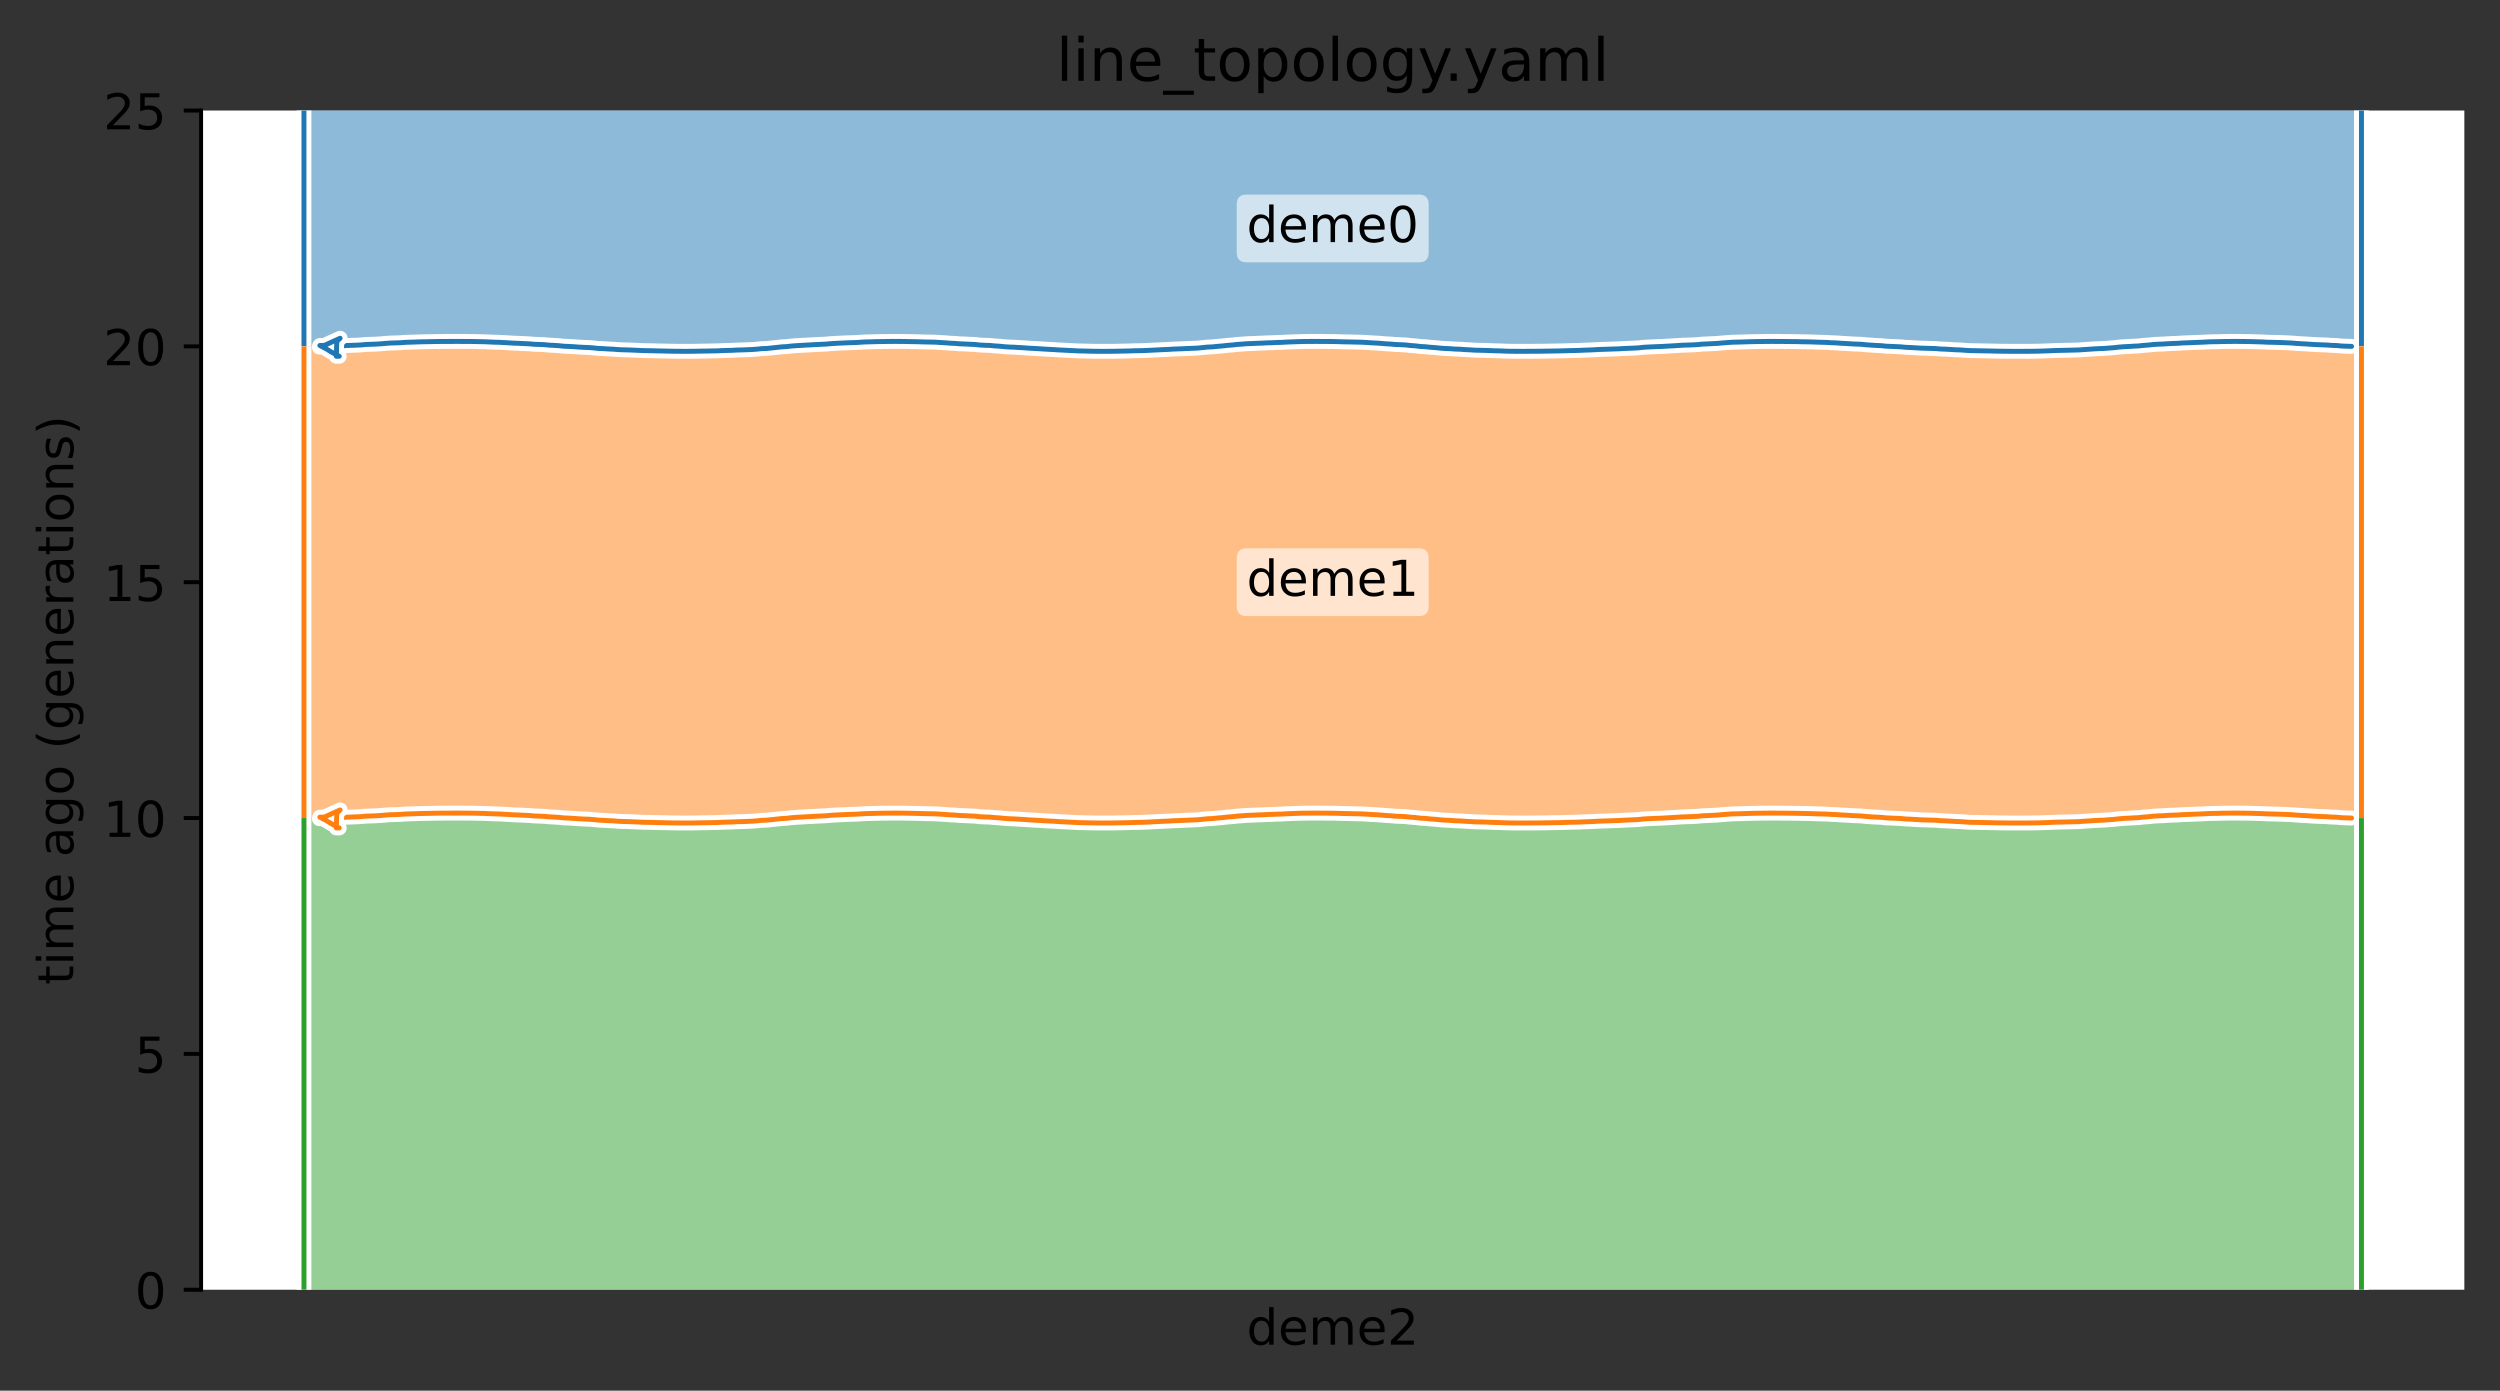 <?xml version="1.0" encoding="utf-8" standalone="no"?>
<!DOCTYPE svg PUBLIC "-//W3C//DTD SVG 1.1//EN"
  "http://www.w3.org/Graphics/SVG/1.1/DTD/svg11.dtd">
<!-- Created with matplotlib (https://matplotlib.org/) -->
<svg height="280.8pt" version="1.1" viewBox="0 0 504.8 280.8" width="504.8pt" xmlns="http://www.w3.org/2000/svg" xmlns:xlink="http://www.w3.org/1999/xlink">
 <rect x="0" y="0" width="504.8" height="280.8" fill="#333333" stroke="none"/>
 <defs>
  <style type="text/css">*{stroke-linecap:butt;stroke-linejoin:round;}</style>
 </defs>
 <g id="figure_1">
  <g id="patch_1">
   <path d="M 0 280.8 
L 504.8 280.8 
L 504.8 0 
L 0 0 
z
" style="fill:none;"/>
  </g>
  <g id="axes_1">
   <g id="patch_2">
    <path d="M 40.603 260.422 
L 497.6 260.422 
L 497.6 22.318 
L 40.603 22.318 
z
" style="fill:#ffffff;"/>
   </g>
   <g id="PolyCollection_1">
    <path clip-path="url(#p257dfec8a8)" d="M 476.827 22.318 
L 61.376 22.318 
L 61.376 69.939 
L 476.827 69.939 
L 476.827 69.939 
L 476.827 22.318 
z
" style="fill:#1f77b4;fill-opacity:0.5;"/>
   </g>
   <g id="PolyCollection_2">
    <path clip-path="url(#p257dfec8a8)" d="M 476.827 69.939 
L 61.376 69.939 
L 61.376 165.18 
L 476.827 165.18 
L 476.827 165.18 
L 476.827 69.939 
z
" style="fill:#ff7f0e;fill-opacity:0.5;"/>
   </g>
   <g id="PolyCollection_3">
    <path clip-path="url(#p257dfec8a8)" d="M 476.827 165.18 
L 61.376 165.18 
L 61.376 260.422 
L 476.827 260.422 
L 476.827 260.422 
L 476.827 165.18 
z
" style="fill:#2ca02c;fill-opacity:0.5;"/>
   </g>
   <g id="patch_3">
    <path clip-path="url(#p257dfec8a8)" d="M 61.376 22.318 
L 61.376 69.939 
M 476.827 22.318 
L 476.827 69.939 
" style="fill:none;stroke:#ffffff;stroke-linejoin:miter;stroke-width:3;"/>
    <path clip-path="url(#p257dfec8a8)" d="M 61.376 22.318 
L 61.376 69.939 
M 476.827 22.318 
L 476.827 69.939 
" style="fill:none;stroke:#1f77b4;stroke-linejoin:miter;"/>
    <g id="patch_4">
     <path clip-path="url(#p257dfec8a8)" d="M 61.376 69.939 
L 61.376 165.18 
M 476.827 69.939 
L 476.827 165.18 
" style="fill:none;stroke:#ffffff;stroke-linejoin:miter;stroke-width:3;"/>
     <path clip-path="url(#p257dfec8a8)" d="M 61.376 69.939 
L 61.376 165.18 
M 476.827 69.939 
L 476.827 165.18 
" style="fill:none;stroke:#ff7f0e;stroke-linejoin:miter;"/>
     <g id="patch_5">
      <path clip-path="url(#p257dfec8a8)" d="M 61.376 165.18 
L 61.376 260.422 
M 476.827 165.18 
L 476.827 260.422 
" style="fill:none;stroke:#ffffff;stroke-linejoin:miter;stroke-width:3;"/>
      <path clip-path="url(#p257dfec8a8)" d="M 61.376 165.18 
L 61.376 260.422 
M 476.827 165.18 
L 476.827 260.422 
" style="fill:none;stroke:#2ca02c;stroke-linejoin:miter;"/>
      <g id="matplotlib.axis_1">
       <g id="xtick_1">
        <g id="line2d_1"/>
        <g id="text_1">
         <!-- deme2 -->
         <g transform="translate(251.723 271.52)scale(0.1 -0.1)">
          <defs>
           <path d="M 45.406 46.391 
L 45.406 75.984 
L 54.391 75.984 
L 54.391 0 
L 45.406 0 
L 45.406 8.203 
Q 42.578 3.328 38.25 0.953 
Q 33.938 -1.422 27.875 -1.422 
Q 17.969 -1.422 11.734 6.484 
Q 5.516 14.406 5.516 27.297 
Q 5.516 40.188 11.734 48.094 
Q 17.969 56 27.875 56 
Q 33.938 56 38.25 53.625 
Q 42.578 51.266 45.406 46.391 
z
M 14.797 27.297 
Q 14.797 17.391 18.875 11.75 
Q 22.953 6.109 30.078 6.109 
Q 37.203 6.109 41.297 11.75 
Q 45.406 17.391 45.406 27.297 
Q 45.406 37.203 41.297 42.844 
Q 37.203 48.484 30.078 48.484 
Q 22.953 48.484 18.875 42.844 
Q 14.797 37.203 14.797 27.297 
z
" id="DejaVuSans-100"/>
           <path d="M 56.203 29.594 
L 56.203 25.203 
L 14.891 25.203 
Q 15.484 15.922 20.484 11.062 
Q 25.484 6.203 34.422 6.203 
Q 39.594 6.203 44.453 7.469 
Q 49.312 8.734 54.109 11.281 
L 54.109 2.781 
Q 49.266 0.734 44.188 -0.344 
Q 39.109 -1.422 33.891 -1.422 
Q 20.797 -1.422 13.156 6.188 
Q 5.516 13.812 5.516 26.812 
Q 5.516 40.234 12.766 48.109 
Q 20.016 56 32.328 56 
Q 43.359 56 49.781 48.891 
Q 56.203 41.797 56.203 29.594 
z
M 47.219 32.234 
Q 47.125 39.594 43.094 43.984 
Q 39.062 48.391 32.422 48.391 
Q 24.906 48.391 20.391 44.141 
Q 15.875 39.891 15.188 32.172 
z
" id="DejaVuSans-101"/>
           <path d="M 52 44.188 
Q 55.375 50.25 60.062 53.125 
Q 64.75 56 71.094 56 
Q 79.641 56 84.281 50.016 
Q 88.922 44.047 88.922 33.016 
L 88.922 0 
L 79.891 0 
L 79.891 32.719 
Q 79.891 40.578 77.094 44.375 
Q 74.312 48.188 68.609 48.188 
Q 61.625 48.188 57.562 43.547 
Q 53.516 38.922 53.516 30.906 
L 53.516 0 
L 44.484 0 
L 44.484 32.719 
Q 44.484 40.625 41.703 44.406 
Q 38.922 48.188 33.109 48.188 
Q 26.219 48.188 22.156 43.531 
Q 18.109 38.875 18.109 30.906 
L 18.109 0 
L 9.078 0 
L 9.078 54.688 
L 18.109 54.688 
L 18.109 46.188 
Q 21.188 51.219 25.484 53.609 
Q 29.781 56 35.688 56 
Q 41.656 56 45.828 52.969 
Q 50 49.953 52 44.188 
z
" id="DejaVuSans-109"/>
           <path d="M 19.188 8.297 
L 53.609 8.297 
L 53.609 0 
L 7.328 0 
L 7.328 8.297 
Q 12.938 14.109 22.625 23.891 
Q 32.328 33.688 34.812 36.531 
Q 39.547 41.844 41.422 45.531 
Q 43.312 49.219 43.312 52.781 
Q 43.312 58.594 39.234 62.25 
Q 35.156 65.922 28.609 65.922 
Q 23.969 65.922 18.812 64.312 
Q 13.672 62.703 7.812 59.422 
L 7.812 69.391 
Q 13.766 71.781 18.938 73 
Q 24.125 74.219 28.422 74.219 
Q 39.75 74.219 46.484 68.547 
Q 53.219 62.891 53.219 53.422 
Q 53.219 48.922 51.531 44.891 
Q 49.859 40.875 45.406 35.406 
Q 44.188 33.984 37.641 27.219 
Q 31.109 20.453 19.188 8.297 
z
" id="DejaVuSans-50"/>
          </defs>
          <use xlink:href="#DejaVuSans-100"/>
          <use x="63.477" xlink:href="#DejaVuSans-101"/>
          <use x="125" xlink:href="#DejaVuSans-109"/>
          <use x="222.412" xlink:href="#DejaVuSans-101"/>
          <use x="283.936" xlink:href="#DejaVuSans-50"/>
         </g>
        </g>
       </g>
      </g>
      <g id="matplotlib.axis_2">
       <g id="ytick_1">
        <g id="line2d_2">
         <defs>
          <path d="M 0 0 
L -3.5 0 
" id="mbf10c1af1d" style="stroke:#000000;stroke-width:0.8;"/>
         </defs>
         <g>
          <use style="stroke:#000000;stroke-width:0.8;" x="40.603" xlink:href="#mbf10c1af1d" y="260.422"/>
         </g>
        </g>
        <g id="text_2">
         <!-- 0 -->
         <g transform="translate(27.241 264.221)scale(0.1 -0.1)">
          <defs>
           <path d="M 31.781 66.406 
Q 24.172 66.406 20.328 58.906 
Q 16.5 51.422 16.5 36.375 
Q 16.5 21.391 20.328 13.891 
Q 24.172 6.391 31.781 6.391 
Q 39.453 6.391 43.281 13.891 
Q 47.125 21.391 47.125 36.375 
Q 47.125 51.422 43.281 58.906 
Q 39.453 66.406 31.781 66.406 
z
M 31.781 74.219 
Q 44.047 74.219 50.516 64.516 
Q 56.984 54.828 56.984 36.375 
Q 56.984 17.969 50.516 8.266 
Q 44.047 -1.422 31.781 -1.422 
Q 19.531 -1.422 13.062 8.266 
Q 6.594 17.969 6.594 36.375 
Q 6.594 54.828 13.062 64.516 
Q 19.531 74.219 31.781 74.219 
z
" id="DejaVuSans-48"/>
          </defs>
          <use xlink:href="#DejaVuSans-48"/>
         </g>
        </g>
       </g>
       <g id="ytick_2">
        <g id="line2d_3">
         <g>
          <use style="stroke:#000000;stroke-width:0.8;" x="40.603" xlink:href="#mbf10c1af1d" y="212.801"/>
         </g>
        </g>
        <g id="text_3">
         <!-- 5 -->
         <g transform="translate(27.241 216.6)scale(0.1 -0.1)">
          <defs>
           <path d="M 10.797 72.906 
L 49.516 72.906 
L 49.516 64.594 
L 19.828 64.594 
L 19.828 46.734 
Q 21.969 47.469 24.109 47.828 
Q 26.266 48.188 28.422 48.188 
Q 40.625 48.188 47.75 41.5 
Q 54.891 34.812 54.891 23.391 
Q 54.891 11.625 47.562 5.094 
Q 40.234 -1.422 26.906 -1.422 
Q 22.312 -1.422 17.547 -0.641 
Q 12.797 0.141 7.719 1.703 
L 7.719 11.625 
Q 12.109 9.234 16.797 8.062 
Q 21.484 6.891 26.703 6.891 
Q 35.156 6.891 40.078 11.328 
Q 45.016 15.766 45.016 23.391 
Q 45.016 31 40.078 35.438 
Q 35.156 39.891 26.703 39.891 
Q 22.75 39.891 18.812 39.016 
Q 14.891 38.141 10.797 36.281 
z
" id="DejaVuSans-53"/>
          </defs>
          <use xlink:href="#DejaVuSans-53"/>
         </g>
        </g>
       </g>
       <g id="ytick_3">
        <g id="line2d_4">
         <g>
          <use style="stroke:#000000;stroke-width:0.8;" x="40.603" xlink:href="#mbf10c1af1d" y="165.18"/>
         </g>
        </g>
        <g id="text_4">
         <!-- 10 -->
         <g transform="translate(20.878 168.98)scale(0.1 -0.1)">
          <defs>
           <path d="M 12.406 8.297 
L 28.516 8.297 
L 28.516 63.922 
L 10.984 60.406 
L 10.984 69.391 
L 28.422 72.906 
L 38.281 72.906 
L 38.281 8.297 
L 54.391 8.297 
L 54.391 0 
L 12.406 0 
z
" id="DejaVuSans-49"/>
          </defs>
          <use xlink:href="#DejaVuSans-49"/>
          <use x="63.623" xlink:href="#DejaVuSans-48"/>
         </g>
        </g>
       </g>
       <g id="ytick_4">
        <g id="line2d_5">
         <g>
          <use style="stroke:#000000;stroke-width:0.8;" x="40.603" xlink:href="#mbf10c1af1d" y="117.56"/>
         </g>
        </g>
        <g id="text_5">
         <!-- 15 -->
         <g transform="translate(20.878 121.359)scale(0.1 -0.1)">
          <use xlink:href="#DejaVuSans-49"/>
          <use x="63.623" xlink:href="#DejaVuSans-53"/>
         </g>
        </g>
       </g>
       <g id="ytick_5">
        <g id="line2d_6">
         <g>
          <use style="stroke:#000000;stroke-width:0.8;" x="40.603" xlink:href="#mbf10c1af1d" y="69.939"/>
         </g>
        </g>
        <g id="text_6">
         <!-- 20 -->
         <g transform="translate(20.878 73.738)scale(0.1 -0.1)">
          <use xlink:href="#DejaVuSans-50"/>
          <use x="63.623" xlink:href="#DejaVuSans-48"/>
         </g>
        </g>
       </g>
       <g id="ytick_6">
        <g id="line2d_7">
         <g>
          <use style="stroke:#000000;stroke-width:0.8;" x="40.603" xlink:href="#mbf10c1af1d" y="22.318"/>
         </g>
        </g>
        <g id="text_7">
         <!-- 25 -->
         <g transform="translate(20.878 26.117)scale(0.1 -0.1)">
          <use xlink:href="#DejaVuSans-50"/>
          <use x="63.623" xlink:href="#DejaVuSans-53"/>
         </g>
        </g>
       </g>
       <g id="text_8">
        <!-- time ago (generations) -->
        <g transform="translate(14.798 198.841)rotate(-90)scale(0.1 -0.1)">
         <defs>
          <path d="M 18.312 70.219 
L 18.312 54.688 
L 36.812 54.688 
L 36.812 47.703 
L 18.312 47.703 
L 18.312 18.016 
Q 18.312 11.328 20.141 9.422 
Q 21.969 7.516 27.594 7.516 
L 36.812 7.516 
L 36.812 0 
L 27.594 0 
Q 17.188 0 13.234 3.875 
Q 9.281 7.766 9.281 18.016 
L 9.281 47.703 
L 2.688 47.703 
L 2.688 54.688 
L 9.281 54.688 
L 9.281 70.219 
z
" id="DejaVuSans-116"/>
          <path d="M 9.422 54.688 
L 18.406 54.688 
L 18.406 0 
L 9.422 0 
z
M 9.422 75.984 
L 18.406 75.984 
L 18.406 64.594 
L 9.422 64.594 
z
" id="DejaVuSans-105"/>
          <path id="DejaVuSans-32"/>
          <path d="M 34.281 27.484 
Q 23.391 27.484 19.188 25 
Q 14.984 22.516 14.984 16.5 
Q 14.984 11.719 18.141 8.906 
Q 21.297 6.109 26.703 6.109 
Q 34.188 6.109 38.703 11.406 
Q 43.219 16.703 43.219 25.484 
L 43.219 27.484 
z
M 52.203 31.203 
L 52.203 0 
L 43.219 0 
L 43.219 8.297 
Q 40.141 3.328 35.547 0.953 
Q 30.953 -1.422 24.312 -1.422 
Q 15.922 -1.422 10.953 3.297 
Q 6 8.016 6 15.922 
Q 6 25.141 12.172 29.828 
Q 18.359 34.516 30.609 34.516 
L 43.219 34.516 
L 43.219 35.406 
Q 43.219 41.609 39.141 45 
Q 35.062 48.391 27.688 48.391 
Q 23 48.391 18.547 47.266 
Q 14.109 46.141 10.016 43.891 
L 10.016 52.203 
Q 14.938 54.109 19.578 55.047 
Q 24.219 56 28.609 56 
Q 40.484 56 46.344 49.844 
Q 52.203 43.703 52.203 31.203 
z
" id="DejaVuSans-97"/>
          <path d="M 45.406 27.984 
Q 45.406 37.75 41.375 43.109 
Q 37.359 48.484 30.078 48.484 
Q 22.859 48.484 18.828 43.109 
Q 14.797 37.75 14.797 27.984 
Q 14.797 18.266 18.828 12.891 
Q 22.859 7.516 30.078 7.516 
Q 37.359 7.516 41.375 12.891 
Q 45.406 18.266 45.406 27.984 
z
M 54.391 6.781 
Q 54.391 -7.172 48.188 -13.984 
Q 42 -20.797 29.203 -20.797 
Q 24.469 -20.797 20.266 -20.094 
Q 16.062 -19.391 12.109 -17.922 
L 12.109 -9.188 
Q 16.062 -11.328 19.922 -12.344 
Q 23.781 -13.375 27.781 -13.375 
Q 36.625 -13.375 41.016 -8.766 
Q 45.406 -4.156 45.406 5.172 
L 45.406 9.625 
Q 42.625 4.781 38.281 2.391 
Q 33.938 0 27.875 0 
Q 17.828 0 11.672 7.656 
Q 5.516 15.328 5.516 27.984 
Q 5.516 40.672 11.672 48.328 
Q 17.828 56 27.875 56 
Q 33.938 56 38.281 53.609 
Q 42.625 51.219 45.406 46.391 
L 45.406 54.688 
L 54.391 54.688 
z
" id="DejaVuSans-103"/>
          <path d="M 30.609 48.391 
Q 23.391 48.391 19.188 42.75 
Q 14.984 37.109 14.984 27.297 
Q 14.984 17.484 19.156 11.844 
Q 23.344 6.203 30.609 6.203 
Q 37.797 6.203 41.984 11.859 
Q 46.188 17.531 46.188 27.297 
Q 46.188 37.016 41.984 42.703 
Q 37.797 48.391 30.609 48.391 
z
M 30.609 56 
Q 42.328 56 49.016 48.375 
Q 55.719 40.766 55.719 27.297 
Q 55.719 13.875 49.016 6.219 
Q 42.328 -1.422 30.609 -1.422 
Q 18.844 -1.422 12.172 6.219 
Q 5.516 13.875 5.516 27.297 
Q 5.516 40.766 12.172 48.375 
Q 18.844 56 30.609 56 
z
" id="DejaVuSans-111"/>
          <path d="M 31 75.875 
Q 24.469 64.656 21.281 53.656 
Q 18.109 42.672 18.109 31.391 
Q 18.109 20.125 21.312 9.062 
Q 24.516 -2 31 -13.188 
L 23.188 -13.188 
Q 15.875 -1.703 12.234 9.375 
Q 8.594 20.453 8.594 31.391 
Q 8.594 42.281 12.203 53.312 
Q 15.828 64.359 23.188 75.875 
z
" id="DejaVuSans-40"/>
          <path d="M 54.891 33.016 
L 54.891 0 
L 45.906 0 
L 45.906 32.719 
Q 45.906 40.484 42.875 44.328 
Q 39.844 48.188 33.797 48.188 
Q 26.516 48.188 22.312 43.547 
Q 18.109 38.922 18.109 30.906 
L 18.109 0 
L 9.078 0 
L 9.078 54.688 
L 18.109 54.688 
L 18.109 46.188 
Q 21.344 51.125 25.703 53.562 
Q 30.078 56 35.797 56 
Q 45.219 56 50.047 50.172 
Q 54.891 44.344 54.891 33.016 
z
" id="DejaVuSans-110"/>
          <path d="M 41.109 46.297 
Q 39.594 47.172 37.812 47.578 
Q 36.031 48 33.891 48 
Q 26.266 48 22.188 43.047 
Q 18.109 38.094 18.109 28.812 
L 18.109 0 
L 9.078 0 
L 9.078 54.688 
L 18.109 54.688 
L 18.109 46.188 
Q 20.953 51.172 25.484 53.578 
Q 30.031 56 36.531 56 
Q 37.453 56 38.578 55.875 
Q 39.703 55.766 41.062 55.516 
z
" id="DejaVuSans-114"/>
          <path d="M 44.281 53.078 
L 44.281 44.578 
Q 40.484 46.531 36.375 47.5 
Q 32.281 48.484 27.875 48.484 
Q 21.188 48.484 17.844 46.438 
Q 14.5 44.391 14.5 40.281 
Q 14.5 37.156 16.891 35.375 
Q 19.281 33.594 26.516 31.984 
L 29.594 31.297 
Q 39.156 29.25 43.188 25.516 
Q 47.219 21.781 47.219 15.094 
Q 47.219 7.469 41.188 3.016 
Q 35.156 -1.422 24.609 -1.422 
Q 20.219 -1.422 15.453 -0.562 
Q 10.688 0.297 5.422 2 
L 5.422 11.281 
Q 10.406 8.688 15.234 7.391 
Q 20.062 6.109 24.812 6.109 
Q 31.156 6.109 34.562 8.281 
Q 37.984 10.453 37.984 14.406 
Q 37.984 18.062 35.516 20.016 
Q 33.062 21.969 24.703 23.781 
L 21.578 24.516 
Q 13.234 26.266 9.516 29.906 
Q 5.812 33.547 5.812 39.891 
Q 5.812 47.609 11.281 51.797 
Q 16.75 56 26.812 56 
Q 31.781 56 36.172 55.266 
Q 40.578 54.547 44.281 53.078 
z
" id="DejaVuSans-115"/>
          <path d="M 8.016 75.875 
L 15.828 75.875 
Q 23.141 64.359 26.781 53.312 
Q 30.422 42.281 30.422 31.391 
Q 30.422 20.453 26.781 9.375 
Q 23.141 -1.703 15.828 -13.188 
L 8.016 -13.188 
Q 14.5 -2 17.703 9.062 
Q 20.906 20.125 20.906 31.391 
Q 20.906 42.672 17.703 53.656 
Q 14.5 64.656 8.016 75.875 
z
" id="DejaVuSans-41"/>
         </defs>
         <use xlink:href="#DejaVuSans-116"/>
         <use x="39.209" xlink:href="#DejaVuSans-105"/>
         <use x="66.992" xlink:href="#DejaVuSans-109"/>
         <use x="164.404" xlink:href="#DejaVuSans-101"/>
         <use x="225.928" xlink:href="#DejaVuSans-32"/>
         <use x="257.715" xlink:href="#DejaVuSans-97"/>
         <use x="318.994" xlink:href="#DejaVuSans-103"/>
         <use x="382.471" xlink:href="#DejaVuSans-111"/>
         <use x="443.652" xlink:href="#DejaVuSans-32"/>
         <use x="475.439" xlink:href="#DejaVuSans-40"/>
         <use x="514.453" xlink:href="#DejaVuSans-103"/>
         <use x="577.93" xlink:href="#DejaVuSans-101"/>
         <use x="639.453" xlink:href="#DejaVuSans-110"/>
         <use x="702.832" xlink:href="#DejaVuSans-101"/>
         <use x="764.355" xlink:href="#DejaVuSans-114"/>
         <use x="805.469" xlink:href="#DejaVuSans-97"/>
         <use x="866.748" xlink:href="#DejaVuSans-116"/>
         <use x="905.957" xlink:href="#DejaVuSans-105"/>
         <use x="933.74" xlink:href="#DejaVuSans-111"/>
         <use x="994.922" xlink:href="#DejaVuSans-110"/>
         <use x="1058.301" xlink:href="#DejaVuSans-115"/>
         <use x="1110.4" xlink:href="#DejaVuSans-41"/>
        </g>
       </g>
      </g>
      <g id="patch_6">
       <path clip-path="url(#p257dfec8a8)" d="M 474.827 69.939 
L 473.827 69.907 
L 472.827 69.87 
L 471.827 69.773 
L 470.827 69.74 
L 469.827 69.667 
L 468.827 69.628 
L 467.827 69.593 
L 466.827 69.535 
L 465.827 69.465 
L 464.827 69.413 
L 463.827 69.354 
L 462.827 69.265 
L 461.827 69.219 
L 460.827 69.177 
L 459.827 69.146 
L 458.827 69.12 
L 457.827 69.099 
L 456.827 69.045 
L 455.827 69.017 
L 454.827 68.987 
L 453.827 68.962 
L 452.827 68.95 
L 451.827 68.94 
L 450.827 68.94 
L 449.827 68.95 
L 448.827 68.962 
L 447.827 68.993 
L 446.827 69.004 
L 445.827 69.034 
L 444.827 69.094 
L 443.827 69.131 
L 442.827 69.17 
L 441.827 69.212 
L 440.827 69.245 
L 439.827 69.313 
L 438.827 69.352 
L 437.827 69.394 
L 436.827 69.465 
L 435.827 69.501 
L 434.827 69.56 
L 433.827 69.671 
L 432.827 69.741 
L 431.827 69.854 
L 430.827 69.9 
L 429.827 69.961 
L 428.827 70.01 
L 427.827 70.091 
L 426.827 70.209 
L 425.827 70.279 
L 424.827 70.363 
L 423.827 70.396 
L 422.827 70.447 
L 421.827 70.516 
L 420.827 70.582 
L 419.827 70.659 
L 418.827 70.686 
L 417.827 70.712 
L 416.827 70.735 
L 415.827 70.755 
L 414.827 70.781 
L 413.827 70.831 
L 412.827 70.866 
L 411.827 70.902 
L 410.827 70.917 
L 409.827 70.933 
L 408.827 70.936 
L 407.827 70.939 
L 406.827 70.938 
L 405.827 70.936 
L 404.827 70.923 
L 403.827 70.915 
L 402.827 70.893 
L 401.827 70.87 
L 400.827 70.853 
L 399.827 70.834 
L 398.827 70.814 
L 397.827 70.797 
L 396.827 70.735 
L 395.827 70.659 
L 394.827 70.627 
L 393.827 70.559 
L 392.827 70.505 
L 391.827 70.471 
L 390.827 70.381 
L 389.827 70.353 
L 388.827 70.321 
L 387.827 70.29 
L 386.827 70.235 
L 385.827 70.171 
L 384.827 70.133 
L 383.827 70.037 
L 382.827 69.987 
L 381.827 69.943 
L 380.827 69.903 
L 379.827 69.795 
L 378.827 69.753 
L 377.827 69.691 
L 376.827 69.621 
L 375.827 69.517 
L 374.827 69.48 
L 373.827 69.434 
L 372.827 69.365 
L 371.827 69.316 
L 370.827 69.239 
L 369.827 69.208 
L 368.827 69.139 
L 367.827 69.115 
L 366.827 69.086 
L 365.827 69.044 
L 364.827 69.023 
L 363.827 69.009 
L 362.827 68.982 
L 361.827 68.973 
L 360.827 68.96 
L 359.827 68.949 
L 358.827 68.944 
L 357.827 68.939 
L 356.827 68.944 
L 355.827 68.958 
L 354.827 68.965 
L 353.827 68.99 
L 352.827 69.014 
L 351.827 69.05 
L 350.827 69.076 
L 349.827 69.098 
L 348.827 69.167 
L 347.827 69.241 
L 346.827 69.335 
L 345.827 69.386 
L 344.827 69.44 
L 343.827 69.476 
L 342.827 69.582 
L 341.827 69.634 
L 340.827 69.671 
L 339.827 69.702 
L 338.827 69.763 
L 337.827 69.83 
L 336.827 69.879 
L 335.827 69.945 
L 334.827 69.983 
L 333.827 70.025 
L 332.827 70.067 
L 331.827 70.126 
L 330.827 70.239 
L 329.827 70.292 
L 328.827 70.331 
L 327.827 70.378 
L 326.827 70.435 
L 325.827 70.468 
L 324.827 70.504 
L 323.827 70.536 
L 322.827 70.57 
L 321.827 70.629 
L 320.827 70.674 
L 319.827 70.703 
L 318.827 70.754 
L 317.827 70.779 
L 316.827 70.8 
L 315.827 70.835 
L 314.827 70.859 
L 313.827 70.873 
L 312.827 70.892 
L 311.827 70.908 
L 310.827 70.921 
L 309.827 70.926 
L 308.827 70.933 
L 307.827 70.938 
L 306.827 70.937 
L 305.827 70.934 
L 304.827 70.923 
L 303.827 70.895 
L 302.827 70.851 
L 301.827 70.83 
L 300.827 70.789 
L 299.827 70.749 
L 298.827 70.73 
L 297.827 70.707 
L 296.827 70.641 
L 295.827 70.591 
L 294.827 70.517 
L 293.827 70.486 
L 292.827 70.409 
L 291.827 70.371 
L 290.827 70.297 
L 289.827 70.193 
L 288.827 70.123 
L 287.827 70.018 
L 286.827 69.963 
L 285.827 69.839 
L 284.827 69.769 
L 283.827 69.653 
L 282.827 69.603 
L 281.827 69.567 
L 280.827 69.476 
L 279.827 69.422 
L 278.827 69.334 
L 277.827 69.265 
L 276.827 69.218 
L 275.827 69.146 
L 274.827 69.096 
L 273.827 69.079 
L 272.827 69.052 
L 271.827 69.032 
L 270.827 69.013 
L 269.827 68.975 
L 268.827 68.958 
L 267.827 68.95 
L 266.827 68.946 
L 265.827 68.939 
L 264.827 68.942 
L 263.827 68.947 
L 262.827 68.964 
L 261.827 68.995 
L 260.827 69.033 
L 259.827 69.068 
L 258.827 69.131 
L 257.827 69.153 
L 256.827 69.203 
L 255.827 69.228 
L 254.827 69.284 
L 253.827 69.315 
L 252.827 69.365 
L 251.827 69.398 
L 250.827 69.478 
L 249.827 69.547 
L 248.827 69.663 
L 247.827 69.738 
L 246.827 69.854 
L 245.827 69.933 
L 244.827 70.042 
L 243.827 70.081 
L 242.827 70.184 
L 241.827 70.284 
L 240.827 70.329 
L 239.827 70.364 
L 238.827 70.416 
L 237.827 70.455 
L 236.827 70.491 
L 235.827 70.558 
L 234.827 70.597 
L 233.827 70.648 
L 232.827 70.697 
L 231.827 70.748 
L 230.827 70.793 
L 229.827 70.815 
L 228.827 70.83 
L 227.827 70.873 
L 226.827 70.887 
L 225.827 70.91 
L 224.827 70.931 
L 223.827 70.936 
L 222.827 70.939 
L 221.827 70.936 
L 220.827 70.924 
L 219.827 70.907 
L 218.827 70.876 
L 217.827 70.861 
L 216.827 70.809 
L 215.827 70.76 
L 214.827 70.705 
L 213.827 70.661 
L 212.827 70.591 
L 211.827 70.54 
L 210.827 70.486 
L 209.827 70.417 
L 208.827 70.36 
L 207.827 70.309 
L 206.827 70.232 
L 205.827 70.174 
L 204.827 70.113 
L 203.827 70.076 
L 202.827 70.011 
L 201.827 69.906 
L 200.827 69.846 
L 199.827 69.749 
L 198.827 69.717 
L 197.827 69.666 
L 196.827 69.55 
L 195.827 69.514 
L 194.827 69.458 
L 193.827 69.428 
L 192.827 69.339 
L 191.827 69.295 
L 190.827 69.214 
L 189.827 69.154 
L 188.827 69.091 
L 187.827 69.068 
L 186.827 69.051 
L 185.827 69.023 
L 184.827 68.992 
L 183.827 68.98 
L 182.827 68.955 
L 181.827 68.943 
L 180.827 68.939 
L 179.827 68.943 
L 178.827 68.956 
L 177.827 68.97 
L 176.827 68.986 
L 175.827 69.022 
L 174.827 69.042 
L 173.827 69.098 
L 172.827 69.165 
L 171.827 69.193 
L 170.827 69.227 
L 169.827 69.276 
L 168.827 69.324 
L 167.827 69.383 
L 166.827 69.479 
L 165.827 69.522 
L 164.827 69.572 
L 163.827 69.63 
L 162.827 69.678 
L 161.827 69.739 
L 160.827 69.795 
L 159.827 69.869 
L 158.827 69.986 
L 157.827 70.042 
L 156.827 70.15 
L 155.827 70.256 
L 154.827 70.364 
L 153.827 70.398 
L 152.827 70.502 
L 151.827 70.577 
L 150.827 70.617 
L 149.827 70.656 
L 148.827 70.679 
L 147.827 70.735 
L 146.827 70.761 
L 145.827 70.791 
L 144.827 70.842 
L 143.827 70.86 
L 142.827 70.882 
L 141.827 70.895 
L 140.827 70.914 
L 139.827 70.931 
L 138.827 70.938 
L 137.827 70.937 
L 136.827 70.93 
L 135.827 70.921 
L 134.827 70.897 
L 133.827 70.872 
L 132.827 70.86 
L 131.827 70.827 
L 130.827 70.81 
L 129.827 70.792 
L 128.827 70.743 
L 127.827 70.699 
L 126.827 70.656 
L 125.827 70.633 
L 124.827 70.593 
L 123.827 70.508 
L 122.827 70.465 
L 121.827 70.401 
L 120.827 70.357 
L 119.827 70.249 
L 118.827 70.172 
L 117.827 70.136 
L 116.827 70.081 
L 115.827 70.006 
L 114.827 69.947 
L 113.827 69.91 
L 112.827 69.798 
L 111.827 69.737 
L 110.827 69.686 
L 109.827 69.587 
L 108.827 69.549 
L 107.827 69.514 
L 106.827 69.422 
L 105.827 69.379 
L 104.827 69.326 
L 103.827 69.293 
L 102.827 69.23 
L 101.827 69.176 
L 100.827 69.119 
L 99.827 69.097 
L 98.827 69.053 
L 97.827 69.006 
L 96.827 68.989 
L 95.827 68.961 
L 94.827 68.95 
L 93.827 68.946 
L 92.827 68.94 
L 91.827 68.94 
L 90.827 68.943 
L 89.827 68.946 
L 88.827 68.952 
L 87.827 68.965 
L 86.827 68.989 
L 85.827 69.004 
L 84.827 69.027 
L 83.827 69.063 
L 82.827 69.095 
L 81.827 69.125 
L 80.827 69.204 
L 79.827 69.24 
L 78.827 69.266 
L 77.827 69.337 
L 76.827 69.428 
L 75.827 69.49 
L 74.827 69.523 
L 73.827 69.558 
L 72.827 69.655 
L 71.827 69.703 
L 70.827 69.734 
L 69.827 69.778 
L 68.827 69.848 
L 67.827 69.898 
L 66.827 69.933 
L 65.827 70.042 
L 64.497 70.076 
" style="fill:none;stroke:#ffffff;stroke-linecap:round;stroke-width:3;"/>
       <path clip-path="url(#p257dfec8a8)" d="M 474.827 69.939 
L 473.827 69.907 
L 472.827 69.87 
L 471.827 69.773 
L 470.827 69.74 
L 469.827 69.667 
L 468.827 69.628 
L 467.827 69.593 
L 466.827 69.535 
L 465.827 69.465 
L 464.827 69.413 
L 463.827 69.354 
L 462.827 69.265 
L 461.827 69.219 
L 460.827 69.177 
L 459.827 69.146 
L 458.827 69.12 
L 457.827 69.099 
L 456.827 69.045 
L 455.827 69.017 
L 454.827 68.987 
L 453.827 68.962 
L 452.827 68.95 
L 451.827 68.94 
L 450.827 68.94 
L 449.827 68.95 
L 448.827 68.962 
L 447.827 68.993 
L 446.827 69.004 
L 445.827 69.034 
L 444.827 69.094 
L 443.827 69.131 
L 442.827 69.17 
L 441.827 69.212 
L 440.827 69.245 
L 439.827 69.313 
L 438.827 69.352 
L 437.827 69.394 
L 436.827 69.465 
L 435.827 69.501 
L 434.827 69.56 
L 433.827 69.671 
L 432.827 69.741 
L 431.827 69.854 
L 430.827 69.9 
L 429.827 69.961 
L 428.827 70.01 
L 427.827 70.091 
L 426.827 70.209 
L 425.827 70.279 
L 424.827 70.363 
L 423.827 70.396 
L 422.827 70.447 
L 421.827 70.516 
L 420.827 70.582 
L 419.827 70.659 
L 418.827 70.686 
L 417.827 70.712 
L 416.827 70.735 
L 415.827 70.755 
L 414.827 70.781 
L 413.827 70.831 
L 412.827 70.866 
L 411.827 70.902 
L 410.827 70.917 
L 409.827 70.933 
L 408.827 70.936 
L 407.827 70.939 
L 406.827 70.938 
L 405.827 70.936 
L 404.827 70.923 
L 403.827 70.915 
L 402.827 70.893 
L 401.827 70.87 
L 400.827 70.853 
L 399.827 70.834 
L 398.827 70.814 
L 397.827 70.797 
L 396.827 70.735 
L 395.827 70.659 
L 394.827 70.627 
L 393.827 70.559 
L 392.827 70.505 
L 391.827 70.471 
L 390.827 70.381 
L 389.827 70.353 
L 388.827 70.321 
L 387.827 70.29 
L 386.827 70.235 
L 385.827 70.171 
L 384.827 70.133 
L 383.827 70.037 
L 382.827 69.987 
L 381.827 69.943 
L 380.827 69.903 
L 379.827 69.795 
L 378.827 69.753 
L 377.827 69.691 
L 376.827 69.621 
L 375.827 69.517 
L 374.827 69.48 
L 373.827 69.434 
L 372.827 69.365 
L 371.827 69.316 
L 370.827 69.239 
L 369.827 69.208 
L 368.827 69.139 
L 367.827 69.115 
L 366.827 69.086 
L 365.827 69.044 
L 364.827 69.023 
L 363.827 69.009 
L 362.827 68.982 
L 361.827 68.973 
L 360.827 68.96 
L 359.827 68.949 
L 358.827 68.944 
L 357.827 68.939 
L 356.827 68.944 
L 355.827 68.958 
L 354.827 68.965 
L 353.827 68.99 
L 352.827 69.014 
L 351.827 69.05 
L 350.827 69.076 
L 349.827 69.098 
L 348.827 69.167 
L 347.827 69.241 
L 346.827 69.335 
L 345.827 69.386 
L 344.827 69.44 
L 343.827 69.476 
L 342.827 69.582 
L 341.827 69.634 
L 340.827 69.671 
L 339.827 69.702 
L 338.827 69.763 
L 337.827 69.83 
L 336.827 69.879 
L 335.827 69.945 
L 334.827 69.983 
L 333.827 70.025 
L 332.827 70.067 
L 331.827 70.126 
L 330.827 70.239 
L 329.827 70.292 
L 328.827 70.331 
L 327.827 70.378 
L 326.827 70.435 
L 325.827 70.468 
L 324.827 70.504 
L 323.827 70.536 
L 322.827 70.57 
L 321.827 70.629 
L 320.827 70.674 
L 319.827 70.703 
L 318.827 70.754 
L 317.827 70.779 
L 316.827 70.8 
L 315.827 70.835 
L 314.827 70.859 
L 313.827 70.873 
L 312.827 70.892 
L 311.827 70.908 
L 310.827 70.921 
L 309.827 70.926 
L 308.827 70.933 
L 307.827 70.938 
L 306.827 70.937 
L 305.827 70.934 
L 304.827 70.923 
L 303.827 70.895 
L 302.827 70.851 
L 301.827 70.83 
L 300.827 70.789 
L 299.827 70.749 
L 298.827 70.73 
L 297.827 70.707 
L 296.827 70.641 
L 295.827 70.591 
L 294.827 70.517 
L 293.827 70.486 
L 292.827 70.409 
L 291.827 70.371 
L 290.827 70.297 
L 289.827 70.193 
L 288.827 70.123 
L 287.827 70.018 
L 286.827 69.963 
L 285.827 69.839 
L 284.827 69.769 
L 283.827 69.653 
L 282.827 69.603 
L 281.827 69.567 
L 280.827 69.476 
L 279.827 69.422 
L 278.827 69.334 
L 277.827 69.265 
L 276.827 69.218 
L 275.827 69.146 
L 274.827 69.096 
L 273.827 69.079 
L 272.827 69.052 
L 271.827 69.032 
L 270.827 69.013 
L 269.827 68.975 
L 268.827 68.958 
L 267.827 68.95 
L 266.827 68.946 
L 265.827 68.939 
L 264.827 68.942 
L 263.827 68.947 
L 262.827 68.964 
L 261.827 68.995 
L 260.827 69.033 
L 259.827 69.068 
L 258.827 69.131 
L 257.827 69.153 
L 256.827 69.203 
L 255.827 69.228 
L 254.827 69.284 
L 253.827 69.315 
L 252.827 69.365 
L 251.827 69.398 
L 250.827 69.478 
L 249.827 69.547 
L 248.827 69.663 
L 247.827 69.738 
L 246.827 69.854 
L 245.827 69.933 
L 244.827 70.042 
L 243.827 70.081 
L 242.827 70.184 
L 241.827 70.284 
L 240.827 70.329 
L 239.827 70.364 
L 238.827 70.416 
L 237.827 70.455 
L 236.827 70.491 
L 235.827 70.558 
L 234.827 70.597 
L 233.827 70.648 
L 232.827 70.697 
L 231.827 70.748 
L 230.827 70.793 
L 229.827 70.815 
L 228.827 70.83 
L 227.827 70.873 
L 226.827 70.887 
L 225.827 70.91 
L 224.827 70.931 
L 223.827 70.936 
L 222.827 70.939 
L 221.827 70.936 
L 220.827 70.924 
L 219.827 70.907 
L 218.827 70.876 
L 217.827 70.861 
L 216.827 70.809 
L 215.827 70.76 
L 214.827 70.705 
L 213.827 70.661 
L 212.827 70.591 
L 211.827 70.54 
L 210.827 70.486 
L 209.827 70.417 
L 208.827 70.36 
L 207.827 70.309 
L 206.827 70.232 
L 205.827 70.174 
L 204.827 70.113 
L 203.827 70.076 
L 202.827 70.011 
L 201.827 69.906 
L 200.827 69.846 
L 199.827 69.749 
L 198.827 69.717 
L 197.827 69.666 
L 196.827 69.55 
L 195.827 69.514 
L 194.827 69.458 
L 193.827 69.428 
L 192.827 69.339 
L 191.827 69.295 
L 190.827 69.214 
L 189.827 69.154 
L 188.827 69.091 
L 187.827 69.068 
L 186.827 69.051 
L 185.827 69.023 
L 184.827 68.992 
L 183.827 68.98 
L 182.827 68.955 
L 181.827 68.943 
L 180.827 68.939 
L 179.827 68.943 
L 178.827 68.956 
L 177.827 68.97 
L 176.827 68.986 
L 175.827 69.022 
L 174.827 69.042 
L 173.827 69.098 
L 172.827 69.165 
L 171.827 69.193 
L 170.827 69.227 
L 169.827 69.276 
L 168.827 69.324 
L 167.827 69.383 
L 166.827 69.479 
L 165.827 69.522 
L 164.827 69.572 
L 163.827 69.63 
L 162.827 69.678 
L 161.827 69.739 
L 160.827 69.795 
L 159.827 69.869 
L 158.827 69.986 
L 157.827 70.042 
L 156.827 70.15 
L 155.827 70.256 
L 154.827 70.364 
L 153.827 70.398 
L 152.827 70.502 
L 151.827 70.577 
L 150.827 70.617 
L 149.827 70.656 
L 148.827 70.679 
L 147.827 70.735 
L 146.827 70.761 
L 145.827 70.791 
L 144.827 70.842 
L 143.827 70.86 
L 142.827 70.882 
L 141.827 70.895 
L 140.827 70.914 
L 139.827 70.931 
L 138.827 70.938 
L 137.827 70.937 
L 136.827 70.93 
L 135.827 70.921 
L 134.827 70.897 
L 133.827 70.872 
L 132.827 70.86 
L 131.827 70.827 
L 130.827 70.81 
L 129.827 70.792 
L 128.827 70.743 
L 127.827 70.699 
L 126.827 70.656 
L 125.827 70.633 
L 124.827 70.593 
L 123.827 70.508 
L 122.827 70.465 
L 121.827 70.401 
L 120.827 70.357 
L 119.827 70.249 
L 118.827 70.172 
L 117.827 70.136 
L 116.827 70.081 
L 115.827 70.006 
L 114.827 69.947 
L 113.827 69.91 
L 112.827 69.798 
L 111.827 69.737 
L 110.827 69.686 
L 109.827 69.587 
L 108.827 69.549 
L 107.827 69.514 
L 106.827 69.422 
L 105.827 69.379 
L 104.827 69.326 
L 103.827 69.293 
L 102.827 69.23 
L 101.827 69.176 
L 100.827 69.119 
L 99.827 69.097 
L 98.827 69.053 
L 97.827 69.006 
L 96.827 68.989 
L 95.827 68.961 
L 94.827 68.95 
L 93.827 68.946 
L 92.827 68.94 
L 91.827 68.94 
L 90.827 68.943 
L 89.827 68.946 
L 88.827 68.952 
L 87.827 68.965 
L 86.827 68.989 
L 85.827 69.004 
L 84.827 69.027 
L 83.827 69.063 
L 82.827 69.095 
L 81.827 69.125 
L 80.827 69.204 
L 79.827 69.24 
L 78.827 69.266 
L 77.827 69.337 
L 76.827 69.428 
L 75.827 69.49 
L 74.827 69.523 
L 73.827 69.558 
L 72.827 69.655 
L 71.827 69.703 
L 70.827 69.734 
L 69.827 69.778 
L 68.827 69.848 
L 67.827 69.898 
L 66.827 69.933 
L 65.827 70.042 
L 64.497 70.076 
" style="fill:none;stroke:#1f77b4;stroke-linecap:round;"/>
       <path clip-path="url(#p257dfec8a8)" d="M 68.497 71.939 
L 67.616 71.464 
L 66.739 70.983 
L 65.888 70.449 
L 64.586 69.761 
L 65.513 69.735 
L 66.425 69.322 
L 67.335 68.907 
L 68.677 68.3 
L 68.023 68.939 
L 67.971 69.939 
L 67.911 71.939 
L 68.497 71.939 
z
" style="fill:#ffffff;stroke:#ffffff;stroke-linecap:round;stroke-width:3;"/>
       <path clip-path="url(#p257dfec8a8)" d="M 68.497 71.939 
L 67.616 71.464 
L 66.739 70.983 
L 65.888 70.449 
L 64.586 69.761 
L 65.513 69.735 
L 66.425 69.322 
L 67.335 68.907 
L 68.677 68.3 
L 68.023 68.939 
L 67.971 69.939 
L 67.911 71.939 
L 68.497 71.939 
z
" style="fill:#ffffff;stroke:#1f77b4;stroke-linecap:round;"/>
       <g id="patch_7">
        <path clip-path="url(#p257dfec8a8)" d="M 474.827 165.18 
L 473.827 165.149 
L 472.827 165.112 
L 471.827 165.014 
L 470.827 164.982 
L 469.827 164.908 
L 468.827 164.87 
L 467.827 164.834 
L 466.827 164.776 
L 465.827 164.706 
L 464.827 164.654 
L 463.827 164.595 
L 462.827 164.507 
L 461.827 164.461 
L 460.827 164.418 
L 459.827 164.388 
L 458.827 164.362 
L 457.827 164.34 
L 456.827 164.286 
L 455.827 164.258 
L 454.827 164.228 
L 453.827 164.203 
L 452.827 164.192 
L 451.827 164.182 
L 450.827 164.182 
L 449.827 164.191 
L 448.827 164.203 
L 447.827 164.234 
L 446.827 164.245 
L 445.827 164.275 
L 444.827 164.335 
L 443.827 164.372 
L 442.827 164.411 
L 441.827 164.454 
L 440.827 164.487 
L 439.827 164.554 
L 438.827 164.593 
L 437.827 164.636 
L 436.827 164.707 
L 435.827 164.743 
L 434.827 164.801 
L 433.827 164.912 
L 432.827 164.983 
L 431.827 165.096 
L 430.827 165.142 
L 429.827 165.203 
L 428.827 165.251 
L 427.827 165.332 
L 426.827 165.451 
L 425.827 165.521 
L 424.827 165.604 
L 423.827 165.637 
L 422.827 165.689 
L 421.827 165.757 
L 420.827 165.823 
L 419.827 165.9 
L 418.827 165.927 
L 417.827 165.954 
L 416.827 165.977 
L 415.827 165.996 
L 414.827 166.023 
L 413.827 166.072 
L 412.827 166.107 
L 411.827 166.143 
L 410.827 166.159 
L 409.827 166.174 
L 408.827 166.178 
L 407.827 166.18 
L 406.827 166.18 
L 405.827 166.178 
L 404.827 166.165 
L 403.827 166.156 
L 402.827 166.135 
L 401.827 166.112 
L 400.827 166.094 
L 399.827 166.076 
L 398.827 166.055 
L 397.827 166.039 
L 396.827 165.976 
L 395.827 165.901 
L 394.827 165.868 
L 393.827 165.801 
L 392.827 165.747 
L 391.827 165.713 
L 390.827 165.623 
L 389.827 165.594 
L 388.827 165.563 
L 387.827 165.532 
L 386.827 165.477 
L 385.827 165.412 
L 384.827 165.374 
L 383.827 165.278 
L 382.827 165.229 
L 381.827 165.185 
L 380.827 165.145 
L 379.827 165.036 
L 378.827 164.995 
L 377.827 164.933 
L 376.827 164.863 
L 375.827 164.758 
L 374.827 164.721 
L 373.827 164.675 
L 372.827 164.607 
L 371.827 164.558 
L 370.827 164.48 
L 369.827 164.45 
L 368.827 164.38 
L 367.827 164.356 
L 366.827 164.328 
L 365.827 164.286 
L 364.827 164.264 
L 363.827 164.25 
L 362.827 164.224 
L 361.827 164.214 
L 360.827 164.202 
L 359.827 164.191 
L 358.827 164.185 
L 357.827 164.18 
L 356.827 164.186 
L 355.827 164.199 
L 354.827 164.207 
L 353.827 164.232 
L 352.827 164.255 
L 351.827 164.291 
L 350.827 164.317 
L 349.827 164.34 
L 348.827 164.408 
L 347.827 164.483 
L 346.827 164.577 
L 345.827 164.628 
L 344.827 164.682 
L 343.827 164.717 
L 342.827 164.823 
L 341.827 164.875 
L 340.827 164.912 
L 339.827 164.943 
L 338.827 165.005 
L 337.827 165.072 
L 336.827 165.121 
L 335.827 165.186 
L 334.827 165.224 
L 333.827 165.266 
L 332.827 165.308 
L 331.827 165.368 
L 330.827 165.481 
L 329.827 165.533 
L 328.827 165.573 
L 327.827 165.62 
L 326.827 165.677 
L 325.827 165.709 
L 324.827 165.745 
L 323.827 165.777 
L 322.827 165.812 
L 321.827 165.87 
L 320.827 165.915 
L 319.827 165.945 
L 318.827 165.995 
L 317.827 166.02 
L 316.827 166.042 
L 315.827 166.077 
L 314.827 166.101 
L 313.827 166.115 
L 312.827 166.134 
L 311.827 166.149 
L 310.827 166.162 
L 309.827 166.168 
L 308.827 166.175 
L 307.827 166.18 
L 306.827 166.178 
L 305.827 166.175 
L 304.827 166.164 
L 303.827 166.136 
L 302.827 166.092 
L 301.827 166.072 
L 300.827 166.031 
L 299.827 165.99 
L 298.827 165.971 
L 297.827 165.949 
L 296.827 165.882 
L 295.827 165.833 
L 294.827 165.759 
L 293.827 165.727 
L 292.827 165.651 
L 291.827 165.613 
L 290.827 165.538 
L 289.827 165.434 
L 288.827 165.365 
L 287.827 165.259 
L 286.827 165.204 
L 285.827 165.081 
L 284.827 165.01 
L 283.827 164.894 
L 282.827 164.844 
L 281.827 164.809 
L 280.827 164.717 
L 279.827 164.664 
L 278.827 164.576 
L 277.827 164.507 
L 276.827 164.46 
L 275.827 164.388 
L 274.827 164.338 
L 273.827 164.32 
L 272.827 164.293 
L 271.827 164.274 
L 270.827 164.255 
L 269.827 164.216 
L 268.827 164.2 
L 267.827 164.191 
L 266.827 164.187 
L 265.827 164.181 
L 264.827 164.183 
L 263.827 164.189 
L 262.827 164.205 
L 261.827 164.237 
L 260.827 164.275 
L 259.827 164.31 
L 258.827 164.373 
L 257.827 164.394 
L 256.827 164.445 
L 255.827 164.47 
L 254.827 164.525 
L 253.827 164.557 
L 252.827 164.607 
L 251.827 164.639 
L 250.827 164.72 
L 249.827 164.789 
L 248.827 164.904 
L 247.827 164.98 
L 246.827 165.095 
L 245.827 165.175 
L 244.827 165.283 
L 243.827 165.323 
L 242.827 165.426 
L 241.827 165.525 
L 240.827 165.571 
L 239.827 165.605 
L 238.827 165.657 
L 237.827 165.697 
L 236.827 165.732 
L 235.827 165.8 
L 234.827 165.839 
L 233.827 165.889 
L 232.827 165.939 
L 231.827 165.99 
L 230.827 166.034 
L 229.827 166.056 
L 228.827 166.072 
L 227.827 166.114 
L 226.827 166.129 
L 225.827 166.152 
L 224.827 166.172 
L 223.827 166.178 
L 222.827 166.18 
L 221.827 166.177 
L 220.827 166.166 
L 219.827 166.149 
L 218.827 166.117 
L 217.827 166.103 
L 216.827 166.05 
L 215.827 166.001 
L 214.827 165.947 
L 213.827 165.902 
L 212.827 165.832 
L 211.827 165.782 
L 210.827 165.728 
L 209.827 165.658 
L 208.827 165.601 
L 207.827 165.551 
L 206.827 165.474 
L 205.827 165.416 
L 204.827 165.355 
L 203.827 165.318 
L 202.827 165.253 
L 201.827 165.147 
L 200.827 165.087 
L 199.827 164.991 
L 198.827 164.959 
L 197.827 164.908 
L 196.827 164.791 
L 195.827 164.756 
L 194.827 164.7 
L 193.827 164.669 
L 192.827 164.581 
L 191.827 164.536 
L 190.827 164.455 
L 189.827 164.395 
L 188.827 164.332 
L 187.827 164.309 
L 186.827 164.293 
L 185.827 164.264 
L 184.827 164.234 
L 183.827 164.221 
L 182.827 164.196 
L 181.827 164.184 
L 180.827 164.18 
L 179.827 164.185 
L 178.827 164.197 
L 177.827 164.212 
L 176.827 164.228 
L 175.827 164.263 
L 174.827 164.283 
L 173.827 164.34 
L 172.827 164.407 
L 171.827 164.434 
L 170.827 164.468 
L 169.827 164.517 
L 168.827 164.565 
L 167.827 164.624 
L 166.827 164.72 
L 165.827 164.763 
L 164.827 164.813 
L 163.827 164.872 
L 162.827 164.919 
L 161.827 164.98 
L 160.827 165.036 
L 159.827 165.111 
L 158.827 165.228 
L 157.827 165.284 
L 156.827 165.392 
L 155.827 165.498 
L 154.827 165.605 
L 153.827 165.64 
L 152.827 165.743 
L 151.827 165.819 
L 150.827 165.858 
L 149.827 165.898 
L 148.827 165.92 
L 147.827 165.976 
L 146.827 166.002 
L 145.827 166.032 
L 144.827 166.083 
L 143.827 166.102 
L 142.827 166.124 
L 141.827 166.136 
L 140.827 166.155 
L 139.827 166.173 
L 138.827 166.18 
L 137.827 166.179 
L 136.827 166.172 
L 135.827 166.162 
L 134.827 166.139 
L 133.827 166.114 
L 132.827 166.101 
L 131.827 166.068 
L 130.827 166.052 
L 129.827 166.033 
L 128.827 165.984 
L 127.827 165.94 
L 126.827 165.897 
L 125.827 165.874 
L 124.827 165.834 
L 123.827 165.749 
L 122.827 165.707 
L 121.827 165.643 
L 120.827 165.598 
L 119.827 165.49 
L 118.827 165.413 
L 117.827 165.377 
L 116.827 165.322 
L 115.827 165.247 
L 114.827 165.188 
L 113.827 165.152 
L 112.827 165.04 
L 111.827 164.978 
L 110.827 164.928 
L 109.827 164.829 
L 108.827 164.791 
L 107.827 164.755 
L 106.827 164.664 
L 105.827 164.62 
L 104.827 164.567 
L 103.827 164.534 
L 102.827 164.471 
L 101.827 164.418 
L 100.827 164.36 
L 99.827 164.338 
L 98.827 164.295 
L 97.827 164.247 
L 96.827 164.231 
L 95.827 164.203 
L 94.827 164.192 
L 93.827 164.187 
L 92.827 164.181 
L 91.827 164.181 
L 90.827 164.184 
L 89.827 164.188 
L 88.827 164.194 
L 87.827 164.207 
L 86.827 164.23 
L 85.827 164.245 
L 84.827 164.269 
L 83.827 164.305 
L 82.827 164.337 
L 81.827 164.366 
L 80.827 164.445 
L 79.827 164.482 
L 78.827 164.507 
L 77.827 164.578 
L 76.827 164.669 
L 75.827 164.731 
L 74.827 164.765 
L 73.827 164.799 
L 72.827 164.897 
L 71.827 164.944 
L 70.827 164.976 
L 69.827 165.019 
L 68.827 165.09 
L 67.827 165.14 
L 66.827 165.174 
L 65.827 165.284 
L 64.497 165.317 
" style="fill:none;stroke:#ffffff;stroke-linecap:round;stroke-width:3;"/>
        <path clip-path="url(#p257dfec8a8)" d="M 474.827 165.18 
L 473.827 165.149 
L 472.827 165.112 
L 471.827 165.014 
L 470.827 164.982 
L 469.827 164.908 
L 468.827 164.87 
L 467.827 164.834 
L 466.827 164.776 
L 465.827 164.706 
L 464.827 164.654 
L 463.827 164.595 
L 462.827 164.507 
L 461.827 164.461 
L 460.827 164.418 
L 459.827 164.388 
L 458.827 164.362 
L 457.827 164.34 
L 456.827 164.286 
L 455.827 164.258 
L 454.827 164.228 
L 453.827 164.203 
L 452.827 164.192 
L 451.827 164.182 
L 450.827 164.182 
L 449.827 164.191 
L 448.827 164.203 
L 447.827 164.234 
L 446.827 164.245 
L 445.827 164.275 
L 444.827 164.335 
L 443.827 164.372 
L 442.827 164.411 
L 441.827 164.454 
L 440.827 164.487 
L 439.827 164.554 
L 438.827 164.593 
L 437.827 164.636 
L 436.827 164.707 
L 435.827 164.743 
L 434.827 164.801 
L 433.827 164.912 
L 432.827 164.983 
L 431.827 165.096 
L 430.827 165.142 
L 429.827 165.203 
L 428.827 165.251 
L 427.827 165.332 
L 426.827 165.451 
L 425.827 165.521 
L 424.827 165.604 
L 423.827 165.637 
L 422.827 165.689 
L 421.827 165.757 
L 420.827 165.823 
L 419.827 165.9 
L 418.827 165.927 
L 417.827 165.954 
L 416.827 165.977 
L 415.827 165.996 
L 414.827 166.023 
L 413.827 166.072 
L 412.827 166.107 
L 411.827 166.143 
L 410.827 166.159 
L 409.827 166.174 
L 408.827 166.178 
L 407.827 166.18 
L 406.827 166.18 
L 405.827 166.178 
L 404.827 166.165 
L 403.827 166.156 
L 402.827 166.135 
L 401.827 166.112 
L 400.827 166.094 
L 399.827 166.076 
L 398.827 166.055 
L 397.827 166.039 
L 396.827 165.976 
L 395.827 165.901 
L 394.827 165.868 
L 393.827 165.801 
L 392.827 165.747 
L 391.827 165.713 
L 390.827 165.623 
L 389.827 165.594 
L 388.827 165.563 
L 387.827 165.532 
L 386.827 165.477 
L 385.827 165.412 
L 384.827 165.374 
L 383.827 165.278 
L 382.827 165.229 
L 381.827 165.185 
L 380.827 165.145 
L 379.827 165.036 
L 378.827 164.995 
L 377.827 164.933 
L 376.827 164.863 
L 375.827 164.758 
L 374.827 164.721 
L 373.827 164.675 
L 372.827 164.607 
L 371.827 164.558 
L 370.827 164.48 
L 369.827 164.45 
L 368.827 164.38 
L 367.827 164.356 
L 366.827 164.328 
L 365.827 164.286 
L 364.827 164.264 
L 363.827 164.25 
L 362.827 164.224 
L 361.827 164.214 
L 360.827 164.202 
L 359.827 164.191 
L 358.827 164.185 
L 357.827 164.18 
L 356.827 164.186 
L 355.827 164.199 
L 354.827 164.207 
L 353.827 164.232 
L 352.827 164.255 
L 351.827 164.291 
L 350.827 164.317 
L 349.827 164.34 
L 348.827 164.408 
L 347.827 164.483 
L 346.827 164.577 
L 345.827 164.628 
L 344.827 164.682 
L 343.827 164.717 
L 342.827 164.823 
L 341.827 164.875 
L 340.827 164.912 
L 339.827 164.943 
L 338.827 165.005 
L 337.827 165.072 
L 336.827 165.121 
L 335.827 165.186 
L 334.827 165.224 
L 333.827 165.266 
L 332.827 165.308 
L 331.827 165.368 
L 330.827 165.481 
L 329.827 165.533 
L 328.827 165.573 
L 327.827 165.62 
L 326.827 165.677 
L 325.827 165.709 
L 324.827 165.745 
L 323.827 165.777 
L 322.827 165.812 
L 321.827 165.87 
L 320.827 165.915 
L 319.827 165.945 
L 318.827 165.995 
L 317.827 166.02 
L 316.827 166.042 
L 315.827 166.077 
L 314.827 166.101 
L 313.827 166.115 
L 312.827 166.134 
L 311.827 166.149 
L 310.827 166.162 
L 309.827 166.168 
L 308.827 166.175 
L 307.827 166.18 
L 306.827 166.178 
L 305.827 166.175 
L 304.827 166.164 
L 303.827 166.136 
L 302.827 166.092 
L 301.827 166.072 
L 300.827 166.031 
L 299.827 165.99 
L 298.827 165.971 
L 297.827 165.949 
L 296.827 165.882 
L 295.827 165.833 
L 294.827 165.759 
L 293.827 165.727 
L 292.827 165.651 
L 291.827 165.613 
L 290.827 165.538 
L 289.827 165.434 
L 288.827 165.365 
L 287.827 165.259 
L 286.827 165.204 
L 285.827 165.081 
L 284.827 165.01 
L 283.827 164.894 
L 282.827 164.844 
L 281.827 164.809 
L 280.827 164.717 
L 279.827 164.664 
L 278.827 164.576 
L 277.827 164.507 
L 276.827 164.46 
L 275.827 164.388 
L 274.827 164.338 
L 273.827 164.32 
L 272.827 164.293 
L 271.827 164.274 
L 270.827 164.255 
L 269.827 164.216 
L 268.827 164.2 
L 267.827 164.191 
L 266.827 164.187 
L 265.827 164.181 
L 264.827 164.183 
L 263.827 164.189 
L 262.827 164.205 
L 261.827 164.237 
L 260.827 164.275 
L 259.827 164.31 
L 258.827 164.373 
L 257.827 164.394 
L 256.827 164.445 
L 255.827 164.47 
L 254.827 164.525 
L 253.827 164.557 
L 252.827 164.607 
L 251.827 164.639 
L 250.827 164.72 
L 249.827 164.789 
L 248.827 164.904 
L 247.827 164.98 
L 246.827 165.095 
L 245.827 165.175 
L 244.827 165.283 
L 243.827 165.323 
L 242.827 165.426 
L 241.827 165.525 
L 240.827 165.571 
L 239.827 165.605 
L 238.827 165.657 
L 237.827 165.697 
L 236.827 165.732 
L 235.827 165.8 
L 234.827 165.839 
L 233.827 165.889 
L 232.827 165.939 
L 231.827 165.99 
L 230.827 166.034 
L 229.827 166.056 
L 228.827 166.072 
L 227.827 166.114 
L 226.827 166.129 
L 225.827 166.152 
L 224.827 166.172 
L 223.827 166.178 
L 222.827 166.18 
L 221.827 166.177 
L 220.827 166.166 
L 219.827 166.149 
L 218.827 166.117 
L 217.827 166.103 
L 216.827 166.05 
L 215.827 166.001 
L 214.827 165.947 
L 213.827 165.902 
L 212.827 165.832 
L 211.827 165.782 
L 210.827 165.728 
L 209.827 165.658 
L 208.827 165.601 
L 207.827 165.551 
L 206.827 165.474 
L 205.827 165.416 
L 204.827 165.355 
L 203.827 165.318 
L 202.827 165.253 
L 201.827 165.147 
L 200.827 165.087 
L 199.827 164.991 
L 198.827 164.959 
L 197.827 164.908 
L 196.827 164.791 
L 195.827 164.756 
L 194.827 164.7 
L 193.827 164.669 
L 192.827 164.581 
L 191.827 164.536 
L 190.827 164.455 
L 189.827 164.395 
L 188.827 164.332 
L 187.827 164.309 
L 186.827 164.293 
L 185.827 164.264 
L 184.827 164.234 
L 183.827 164.221 
L 182.827 164.196 
L 181.827 164.184 
L 180.827 164.18 
L 179.827 164.185 
L 178.827 164.197 
L 177.827 164.212 
L 176.827 164.228 
L 175.827 164.263 
L 174.827 164.283 
L 173.827 164.34 
L 172.827 164.407 
L 171.827 164.434 
L 170.827 164.468 
L 169.827 164.517 
L 168.827 164.565 
L 167.827 164.624 
L 166.827 164.72 
L 165.827 164.763 
L 164.827 164.813 
L 163.827 164.872 
L 162.827 164.919 
L 161.827 164.98 
L 160.827 165.036 
L 159.827 165.111 
L 158.827 165.228 
L 157.827 165.284 
L 156.827 165.392 
L 155.827 165.498 
L 154.827 165.605 
L 153.827 165.64 
L 152.827 165.743 
L 151.827 165.819 
L 150.827 165.858 
L 149.827 165.898 
L 148.827 165.92 
L 147.827 165.976 
L 146.827 166.002 
L 145.827 166.032 
L 144.827 166.083 
L 143.827 166.102 
L 142.827 166.124 
L 141.827 166.136 
L 140.827 166.155 
L 139.827 166.173 
L 138.827 166.18 
L 137.827 166.179 
L 136.827 166.172 
L 135.827 166.162 
L 134.827 166.139 
L 133.827 166.114 
L 132.827 166.101 
L 131.827 166.068 
L 130.827 166.052 
L 129.827 166.033 
L 128.827 165.984 
L 127.827 165.94 
L 126.827 165.897 
L 125.827 165.874 
L 124.827 165.834 
L 123.827 165.749 
L 122.827 165.707 
L 121.827 165.643 
L 120.827 165.598 
L 119.827 165.49 
L 118.827 165.413 
L 117.827 165.377 
L 116.827 165.322 
L 115.827 165.247 
L 114.827 165.188 
L 113.827 165.152 
L 112.827 165.04 
L 111.827 164.978 
L 110.827 164.928 
L 109.827 164.829 
L 108.827 164.791 
L 107.827 164.755 
L 106.827 164.664 
L 105.827 164.62 
L 104.827 164.567 
L 103.827 164.534 
L 102.827 164.471 
L 101.827 164.418 
L 100.827 164.36 
L 99.827 164.338 
L 98.827 164.295 
L 97.827 164.247 
L 96.827 164.231 
L 95.827 164.203 
L 94.827 164.192 
L 93.827 164.187 
L 92.827 164.181 
L 91.827 164.181 
L 90.827 164.184 
L 89.827 164.188 
L 88.827 164.194 
L 87.827 164.207 
L 86.827 164.23 
L 85.827 164.245 
L 84.827 164.269 
L 83.827 164.305 
L 82.827 164.337 
L 81.827 164.366 
L 80.827 164.445 
L 79.827 164.482 
L 78.827 164.507 
L 77.827 164.578 
L 76.827 164.669 
L 75.827 164.731 
L 74.827 164.765 
L 73.827 164.799 
L 72.827 164.897 
L 71.827 164.944 
L 70.827 164.976 
L 69.827 165.019 
L 68.827 165.09 
L 67.827 165.14 
L 66.827 165.174 
L 65.827 165.284 
L 64.497 165.317 
" style="fill:none;stroke:#ff7f0e;stroke-linecap:round;"/>
        <path clip-path="url(#p257dfec8a8)" d="M 68.497 167.18 
L 67.616 166.705 
L 66.739 166.225 
L 65.888 165.69 
L 64.586 165.003 
L 65.513 164.977 
L 66.425 164.564 
L 67.335 164.148 
L 68.677 163.542 
L 68.023 164.18 
L 67.971 165.18 
L 67.911 167.18 
L 68.497 167.18 
z
" style="fill:#ffffff;stroke:#ffffff;stroke-linecap:round;stroke-width:3;"/>
        <path clip-path="url(#p257dfec8a8)" d="M 68.497 167.18 
L 67.616 166.705 
L 66.739 166.225 
L 65.888 165.69 
L 64.586 165.003 
L 65.513 164.977 
L 66.425 164.564 
L 67.335 164.148 
L 68.677 163.542 
L 68.023 164.18 
L 67.971 165.18 
L 67.911 167.18 
L 68.497 167.18 
z
" style="fill:#ffffff;stroke:#ff7f0e;stroke-linecap:round;"/>
        <g id="patch_8">
         <path d="M 40.603 260.422 
L 40.603 22.318 
" style="fill:none;stroke:#000000;stroke-linecap:square;stroke-linejoin:miter;stroke-width:0.8;"/>
        </g>
        <g id="text_9">
         <g id="patch_9">
          <path d="M 251.723 52.968 
L 286.48 52.968 
Q 288.48 52.968 288.48 50.968 
L 288.48 41.289 
Q 288.48 39.289 286.48 39.289 
L 251.723 39.289 
Q 249.723 39.289 249.723 41.289 
L 249.723 50.968 
Q 249.723 52.968 251.723 52.968 
z
" style="fill:#ffffff;opacity:0.6;"/>
         </g>
         <!-- deme0 -->
         <g transform="translate(251.723 48.888)scale(0.1 -0.1)">
          <use xlink:href="#DejaVuSans-100"/>
          <use x="63.477" xlink:href="#DejaVuSans-101"/>
          <use x="125" xlink:href="#DejaVuSans-109"/>
          <use x="222.412" xlink:href="#DejaVuSans-101"/>
          <use x="283.936" xlink:href="#DejaVuSans-48"/>
         </g>
        </g>
        <g id="text_10">
         <g id="patch_10">
          <path d="M 251.723 124.399 
L 286.48 124.399 
Q 288.48 124.399 288.48 122.399 
L 288.48 112.721 
Q 288.48 110.721 286.48 110.721 
L 251.723 110.721 
Q 249.723 110.721 249.723 112.721 
L 249.723 122.399 
Q 249.723 124.399 251.723 124.399 
z
" style="fill:#ffffff;opacity:0.6;"/>
         </g>
         <!-- deme1 -->
         <g transform="translate(251.723 120.319)scale(0.1 -0.1)">
          <use xlink:href="#DejaVuSans-100"/>
          <use x="63.477" xlink:href="#DejaVuSans-101"/>
          <use x="125" xlink:href="#DejaVuSans-109"/>
          <use x="222.412" xlink:href="#DejaVuSans-101"/>
          <use x="283.936" xlink:href="#DejaVuSans-49"/>
         </g>
        </g>
        <g id="text_11">
         <!-- line_topology.yaml -->
         <g transform="translate(213.28 16.318)scale(0.12 -0.12)">
          <defs>
           <path d="M 9.422 75.984 
L 18.406 75.984 
L 18.406 0 
L 9.422 0 
z
" id="DejaVuSans-108"/>
           <path d="M 50.984 -16.609 
L 50.984 -23.578 
L -0.984 -23.578 
L -0.984 -16.609 
z
" id="DejaVuSans-95"/>
           <path d="M 18.109 8.203 
L 18.109 -20.797 
L 9.078 -20.797 
L 9.078 54.688 
L 18.109 54.688 
L 18.109 46.391 
Q 20.953 51.266 25.266 53.625 
Q 29.594 56 35.594 56 
Q 45.562 56 51.781 48.094 
Q 58.016 40.188 58.016 27.297 
Q 58.016 14.406 51.781 6.484 
Q 45.562 -1.422 35.594 -1.422 
Q 29.594 -1.422 25.266 0.953 
Q 20.953 3.328 18.109 8.203 
z
M 48.688 27.297 
Q 48.688 37.203 44.609 42.844 
Q 40.531 48.484 33.406 48.484 
Q 26.266 48.484 22.188 42.844 
Q 18.109 37.203 18.109 27.297 
Q 18.109 17.391 22.188 11.75 
Q 26.266 6.109 33.406 6.109 
Q 40.531 6.109 44.609 11.75 
Q 48.688 17.391 48.688 27.297 
z
" id="DejaVuSans-112"/>
           <path d="M 32.172 -5.078 
Q 28.375 -14.844 24.75 -17.812 
Q 21.141 -20.797 15.094 -20.797 
L 7.906 -20.797 
L 7.906 -13.281 
L 13.188 -13.281 
Q 16.891 -13.281 18.938 -11.516 
Q 21 -9.766 23.484 -3.219 
L 25.094 0.875 
L 2.984 54.688 
L 12.5 54.688 
L 29.594 11.922 
L 46.688 54.688 
L 56.203 54.688 
z
" id="DejaVuSans-121"/>
           <path d="M 10.688 12.406 
L 21 12.406 
L 21 0 
L 10.688 0 
z
" id="DejaVuSans-46"/>
          </defs>
          <use xlink:href="#DejaVuSans-108"/>
          <use x="27.783" xlink:href="#DejaVuSans-105"/>
          <use x="55.566" xlink:href="#DejaVuSans-110"/>
          <use x="118.945" xlink:href="#DejaVuSans-101"/>
          <use x="180.469" xlink:href="#DejaVuSans-95"/>
          <use x="230.469" xlink:href="#DejaVuSans-116"/>
          <use x="269.678" xlink:href="#DejaVuSans-111"/>
          <use x="330.859" xlink:href="#DejaVuSans-112"/>
          <use x="394.336" xlink:href="#DejaVuSans-111"/>
          <use x="455.518" xlink:href="#DejaVuSans-108"/>
          <use x="483.301" xlink:href="#DejaVuSans-111"/>
          <use x="544.482" xlink:href="#DejaVuSans-103"/>
          <use x="607.959" xlink:href="#DejaVuSans-121"/>
          <use x="652.889" xlink:href="#DejaVuSans-46"/>
          <use x="684.676" xlink:href="#DejaVuSans-121"/>
          <use x="743.855" xlink:href="#DejaVuSans-97"/>
          <use x="805.135" xlink:href="#DejaVuSans-109"/>
          <use x="902.547" xlink:href="#DejaVuSans-108"/>
         </g>
        </g>
       </g>
      </g>
      <defs>
       <clipPath id="p257dfec8a8">
        <rect height="238.104" width="456.997" x="40.603" y="22.318"/>
       </clipPath>
      </defs>
     </g>
    </g>
   </g>
  </g>
 </g>
</svg>
